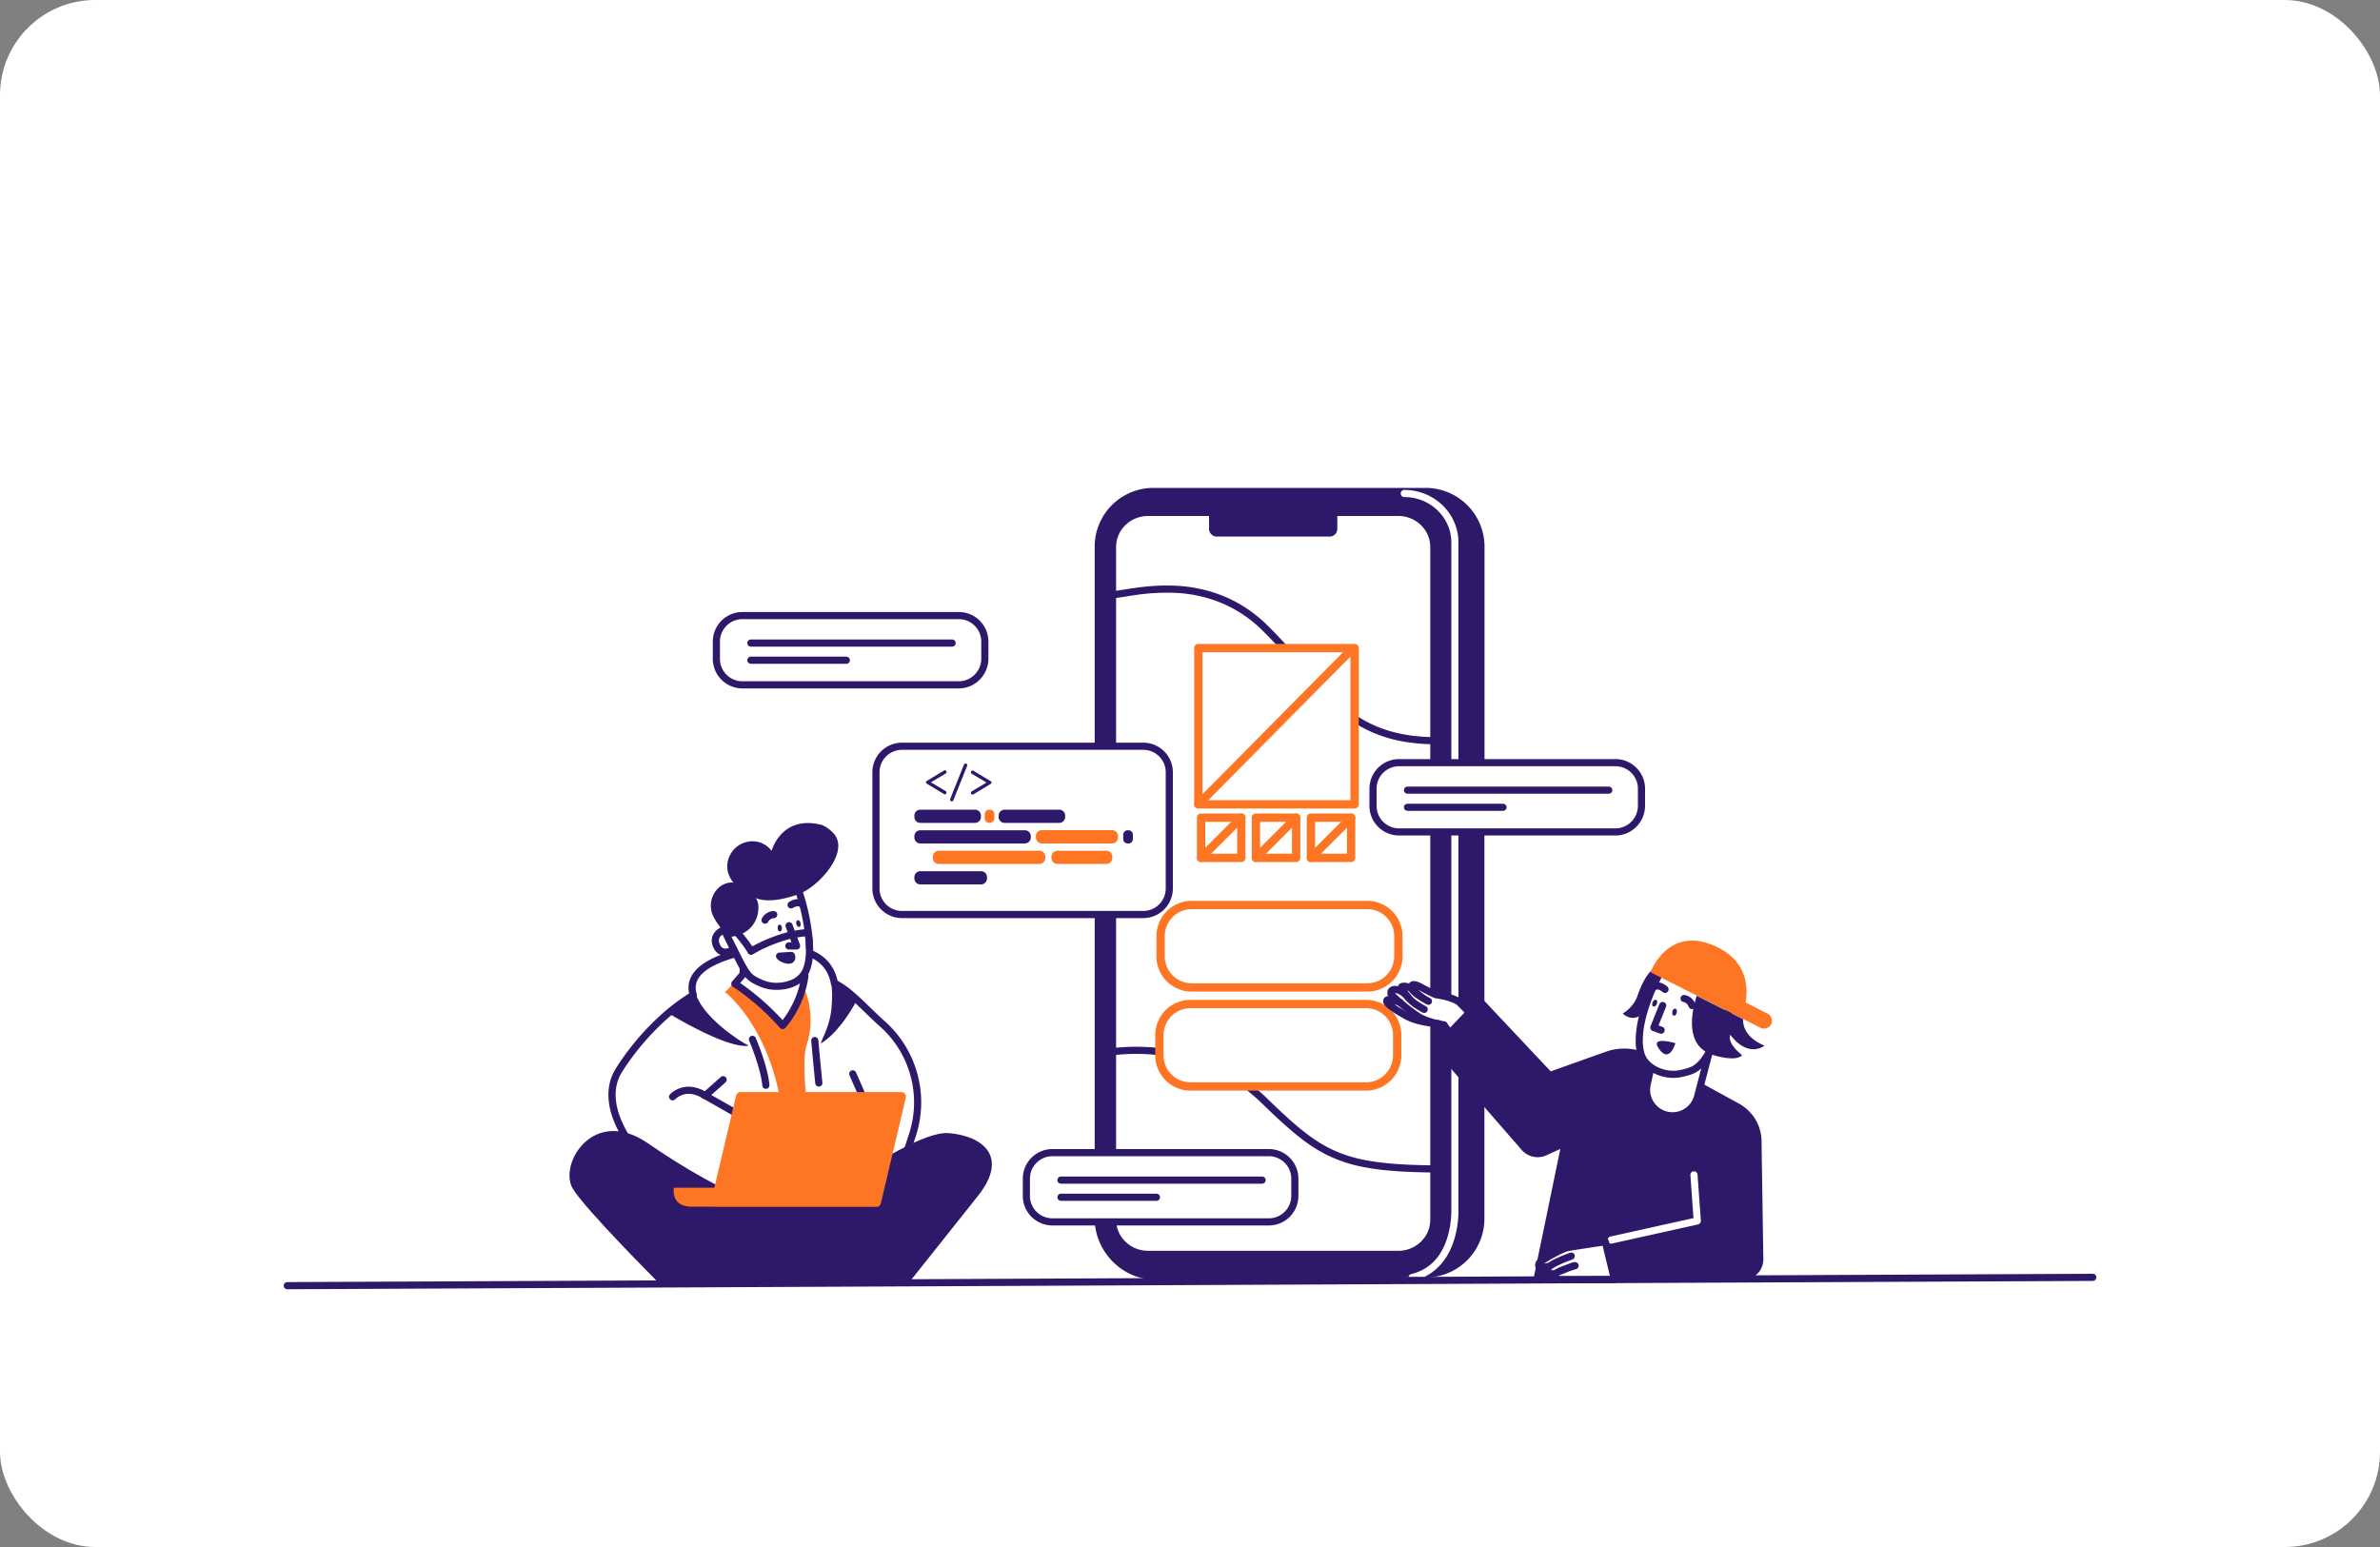 <svg xmlns="http://www.w3.org/2000/svg" width="2000" height="1300" viewBox="0 0 2000 1300"><rect x="0" y="0" width="2000" height="1300" fill="#808080" stroke="none"/><g transform="translate(-8616 2004.5)"><rect width="2000" height="1300" rx="80" transform="translate(8616 -2004.5)" fill="#fff"/><g transform="translate(8857 -1594.5)"><g transform="translate(-3)"><g transform="translate(681)"><path d="M278.1,0H49.4A49.378,49.378,0,0,0,0,49.4V217.1H18V49.7c0-14.4,12-26.1,26.9-26.1H96.1V34.5a6.554,6.554,0,0,0,6.6,6.4h94.6a6.49,6.49,0,0,0,6.6-6.4V23.6h51.2C270,23.6,282,35.3,282,49.7V230.9h17.7V45.9c0-21.1-17.7-38.2-39.5-38.2a2.946,2.946,0,0,1-3-3,2.946,2.946,0,0,1,3-3c25.1,0,45.5,19.8,45.5,44.2v185h21.9V49.4A49.463,49.463,0,0,0,278.1,0Z" transform="translate(0.9)" fill="#2e186a"/><rect width="18" height="200.1" transform="translate(0.9 358.5)" fill="#2e186a"/><path d="M0,0V135.8L17.7,139V0Z" transform="translate(282.9 289.1)" fill="#2e186a"/><path d="M299.6,155.4V2.8L281.9,0V163.4c0,14.4-12,26.1-26.9,26.1H44.8c-14.2,0-25.9-10.7-26.8-24.3H0c1.4,26,23.7,48.4,50,48.4l213.7-1.7A2.9,2.9,0,0,1,266,209c14.5-3.5,24.6-13.4,29.9-29.5A77.518,77.518,0,0,0,299.6,155.4Z" transform="translate(1 451.6)" fill="#2e186a"/><path d="M29.7,0V141.7l10.9,11-10.9,7.2V317.7a84.512,84.512,0,0,1-3.9,25.9C21,358.4,12.1,368.9,0,374.4H2.1A49.378,49.378,0,0,0,51.5,325V0Z" transform="translate(276.9 289.1)" fill="#2e186a"/><path d="M.1.7A2.979,2.979,0,0,0,3,3a1.7,1.7,0,0,0,.7-.1A47.264,47.264,0,0,0,12.2,0H0A1.483,1.483,0,0,0,.1.7Z" transform="translate(264.7 663.4)" fill="#2e186a"/><path d="M.456,1.412A3,3,0,0,1,4.589.456c17.3,10.8,37.016,16.377,62.355,16.745a3,3,0,0,1-.087,6C40.446,22.816,19.662,16.938,1.412,5.545A3,3,0,0,1,.456,1.412Z" transform="translate(218.3 192.2)" fill="#2e186a"/><path d="M17.57,2.54C30.788.562,41.761-.327,53.485.108A121.127,121.127,0,0,1,97.475,9.649,114.352,114.352,0,0,1,132.2,33.123c5.531,5.437,10.976,11.129,16.713,17.417a3,3,0,0,1-4.433,4.044c-5.668-6.213-11.039-11.827-16.478-17.174A108.338,108.338,0,0,0,95.1,15.159,115.183,115.183,0,0,0,53.263,6.1,179.009,179.009,0,0,0,19.7,8.291l-1.251.187c-.908.148-11.544,1.816-14.692,2.216l-.421.051a3,3,0,1,1-.669-5.963l.729-.091C7.064,4.2,18.333,2.426,17.57,2.54Z" transform="translate(13.5 82.037)" fill="#2e186a"/><path d="M2.656,1.092a175.265,175.265,0,0,1,38.157-.1,3,3,0,1,1-.626,5.967,169.328,169.328,0,0,0-36.843.1,3,3,0,1,1-.688-5.96Z" transform="translate(13.5 469.627)" fill="#2e186a"/><path d="M.658,1.126A3,3,0,0,1,4.874.658c4.252,3.4,8.195,6.867,12.02,10.594l2.382,2.314c25.322,24.514,39.6,35.47,56.8,42.694C94.7,64.084,116.728,67.079,156.44,67.6a3,3,0,1,1-.079,6c-40.016-.526-62.649-3.554-82.024-11.565l-.586-.244C55.142,53.974,40.032,42.185,12.707,15.549,9.025,11.962,5.229,8.625,1.126,5.343A3,3,0,0,1,.658,1.126Z" transform="translate(128.8 501.7)" fill="#2e186a"/><g transform="translate(51 132)"><path d="M134.8,138.3H3.5A3.5,3.5,0,0,1,0,134.8V3.5A3.5,3.5,0,0,1,3.5,0H134.8a3.5,3.5,0,0,1,3.5,3.5V134.8A3.5,3.5,0,0,1,134.8,138.3ZM7,7V131.3H131.3V7Z" transform="translate(33.5 -0.9)" fill="#fe7624"/><g transform="translate(35 141)"><path d="M37.3,40.8H3.5A3.5,3.5,0,0,1,0,37.3V3.5A3.5,3.5,0,0,1,3.5,0H37.3a3.5,3.5,0,0,1,3.5,3.5V37.3A3.5,3.5,0,0,1,37.3,40.8ZM7,7V33.8H33.8V7Z" transform="translate(0.8 0.6)" fill="#fe7624"/><path d="M34.825,1.025a3.5,3.5,0,0,1,5.091,4.8l-.141.15-33.8,33.8a3.5,3.5,0,0,1-5.091-4.8l.141-.15Z" transform="translate(0.8 0.6)" fill="#fe7624"/></g><g transform="translate(85 145)"><path d="M37.3,40.8H3.5A3.5,3.5,0,0,1,0,37.3V3.5A3.5,3.5,0,0,1,3.5,0H37.3a3.5,3.5,0,0,1,3.5,3.5V37.3A3.5,3.5,0,0,1,37.3,40.8ZM7,7V33.8H33.8V7Z" transform="translate(-3.1 -3.4)" fill="#fe7624"/><path d="M34.825,1.025a3.5,3.5,0,0,1,5.091,4.8l-.141.15-33.8,33.8a3.5,3.5,0,0,1-5.091-4.8l.141-.15Z" transform="translate(-3.1 -3.4)" fill="#fe7624"/></g><g transform="translate(131 145)"><path d="M37.3,40.8H3.5A3.5,3.5,0,0,1,0,37.3V3.5A3.5,3.5,0,0,1,3.5,0H37.3a3.5,3.5,0,0,1,3.5,3.5V37.3A3.5,3.5,0,0,1,37.3,40.8ZM7,7V33.8H33.8V7Z" transform="translate(-2.9 -3.4)" fill="#fe7624"/><path d="M34.825,1.025a3.5,3.5,0,0,1,5.091,4.8l-.141.15-33.8,33.8a3.5,3.5,0,0,1-5.091-4.8l.141-.15Z" transform="translate(-2.9 -3.4)" fill="#fe7624"/></g><path d="M177.1,76.3H29.7A29.647,29.647,0,0,1,0,46.6V29.7A29.647,29.647,0,0,1,29.7,0H177.1a29.647,29.647,0,0,1,29.7,29.7V46.6A29.734,29.734,0,0,1,177.1,76.3ZM29.7,7A22.653,22.653,0,0,0,7,29.7V46.6A22.653,22.653,0,0,0,29.7,69.3H177.1a22.726,22.726,0,0,0,22.7-22.7V29.7A22.653,22.653,0,0,0,177.1,7Z" transform="translate(1.8 215)" fill="#fe7624"/><path d="M177.1,76.3H29.7A29.647,29.647,0,0,1,0,46.6V29.7A29.647,29.647,0,0,1,29.7,0H177.1a29.647,29.647,0,0,1,29.7,29.7V46.6A29.734,29.734,0,0,1,177.1,76.3ZM29.7,7A22.653,22.653,0,0,0,7,29.7V46.6A22.653,22.653,0,0,0,29.7,69.3H177.1a22.726,22.726,0,0,0,22.7-22.7V29.7A22.653,22.653,0,0,0,177.1,7Z" transform="translate(0.8 298.2)" fill="#fe7624"/><path d="M130.013,1.038a3.5,3.5,0,0,1,5.115,4.775l-.14.15-129,130.3a3.5,3.5,0,0,1-5.115-4.775l.14-.15Z" transform="translate(33.5 0.1)" fill="#fe7624"/></g></g><g transform="translate(498 217)"><path d="M227.6,147.4H24.9A24.875,24.875,0,0,1,0,122.5V24.9A24.875,24.875,0,0,1,24.9,0H227.6a24.875,24.875,0,0,1,24.9,24.9v97.7A24.879,24.879,0,0,1,227.6,147.4ZM24.9,6A18.879,18.879,0,0,0,6,24.9v97.6a18.879,18.879,0,0,0,18.9,18.9H227.6a18.872,18.872,0,0,0,18.9-18.8V24.9A18.88,18.88,0,0,0,227.6,6Z" transform="translate(-2.9 -2.9)" fill="#2e186a"/><g transform="translate(32 14)"><path d="M4.4,11.1H3.7A3.691,3.691,0,0,1,0,7.4V3.7A3.691,3.691,0,0,1,3.7,0h.7A3.691,3.691,0,0,1,8.1,3.7V7.4A3.757,3.757,0,0,1,4.4,11.1Z" transform="translate(59.5 39.4)" fill="#fe7624"/><path d="M50.9,11.1H5a4.951,4.951,0,0,1-5-5V5A4.951,4.951,0,0,1,5,0H50.9a4.951,4.951,0,0,1,5,5V6.1A4.951,4.951,0,0,1,50.9,11.1Z" transform="translate(0.4 39.4)" fill="#2e186a"/><path d="M56,11.1H5a4.951,4.951,0,0,1-5-5V5A4.951,4.951,0,0,1,5,0H56a4.951,4.951,0,0,1,5,5V6.1A5.015,5.015,0,0,1,56,11.1Z" transform="translate(0.4 91.1)" fill="#2e186a"/><path d="M89.5,11.1H5a4.951,4.951,0,0,1-5-5V5A4.951,4.951,0,0,1,5,0H89.5a4.951,4.951,0,0,1,5,5V6.1A5.015,5.015,0,0,1,89.5,11.1Z" transform="translate(15.9 73.9)" fill="#fe7624"/><path d="M46.1,11.1H5a4.951,4.951,0,0,1-5-5V5A4.951,4.951,0,0,1,5,0H46.1a4.951,4.951,0,0,1,5,5V6.1A4.951,4.951,0,0,1,46.1,11.1Z" transform="translate(115.6 73.9)" fill="#fe7624"/><path d="M4.4,11.1H3.7A3.691,3.691,0,0,1,0,7.4V3.7A3.691,3.691,0,0,1,3.7,0h.7A3.691,3.691,0,0,1,8.1,3.7V7.4A3.691,3.691,0,0,1,4.4,11.1Z" transform="translate(175.9 56.7)" fill="#2e186a"/><path d="M92.8,11.1H5a4.951,4.951,0,0,1-5-5V5A4.951,4.951,0,0,1,5,0H92.8a4.951,4.951,0,0,1,5,5V6.1A5.081,5.081,0,0,1,92.8,11.1Z" transform="translate(0.4 56.7)" fill="#2e186a"/><path d="M50.9,11.1H5a4.951,4.951,0,0,1-5-5V5A4.951,4.951,0,0,1,5,0H50.9a4.951,4.951,0,0,1,5,5V6.1A5.015,5.015,0,0,1,50.9,11.1Z" transform="translate(71.2 39.4)" fill="#2e186a"/><path d="M64,11.2H5a4.951,4.951,0,0,1-5-5V5A4.951,4.951,0,0,1,5,0H64a4.951,4.951,0,0,1,5,5V6.2A5.015,5.015,0,0,1,64,11.2Z" transform="translate(102.5 56.6)" fill="#fe7624"/><g transform="translate(10)"><path d="M.8,8.9,15.2.2a1.854,1.854,0,0,1,.7-.2,1.284,1.284,0,0,1,1,.4,1.284,1.284,0,0,1,.4,1,1.574,1.574,0,0,1-.7,1.3L4.2,10.1l12.4,7.4a1.357,1.357,0,0,1,.7,1.3,1.367,1.367,0,0,1-1.4,1.4,1.445,1.445,0,0,1-.7-.2L.8,11.3A1.561,1.561,0,0,1,0,10,1.565,1.565,0,0,1,.8,8.9Z" transform="translate(0.1 6.3)" fill="#2e186a"/><path d="M12,.4A1.284,1.284,0,0,1,13,0a1.284,1.284,0,0,1,1,.4,1.284,1.284,0,0,1,.4,1,1.268,1.268,0,0,1-.1.6L2.7,31c-.1.1-.2.3-.3.4a1.284,1.284,0,0,1-1,.4,1.284,1.284,0,0,1-1-.4,1.284,1.284,0,0,1-.4-1,1.268,1.268,0,0,1,.1-.6L11.7.8A1.38,1.38,0,0,1,12,.4Z" transform="translate(20.4 0.6)" fill="#2e186a"/><path d="M17.3,10a1.561,1.561,0,0,1-.8,1.3L2.1,20a1.854,1.854,0,0,1-.7.2,1.284,1.284,0,0,1-1-.4,1.284,1.284,0,0,1-.4-1,1.574,1.574,0,0,1,.7-1.3l12.4-7.4L.7,2.7A1.357,1.357,0,0,1,0,1.4,1.284,1.284,0,0,1,.4.4a1.284,1.284,0,0,1,1-.4,1.445,1.445,0,0,1,.7.2L16.5,8.9A1.084,1.084,0,0,1,17.3,10Z" transform="translate(37.9 6.5)" fill="#2e186a"/></g></g></g><g transform="translate(927 380)"><path d="M259,238.8l-105.6-.7-7.7-31.8c-.292.042-29.925,4.308-33.3,5.3a94.849,94.849,0,0,0-11.888,5.75C97.679,218.906,91,222.7,90.2,224.3c-.537,1.133-.627,2-.267,2.564.381.6,1.244.9,2.639.9A26.924,26.924,0,0,0,98.6,226.8l.9-.4c-2.609,1.878-3.888,3.334-3.6,4.1a4.008,4.008,0,0,0,1.895,1.666,8.28,8.28,0,0,0,3.773.96,6.408,6.408,0,0,0,2.331-.425c3.1-1.992,8.411-3.863,11.3-4.8-1.132.445-2.356.959-3.541,1.457l-.006,0c-1.791.753-3.483,1.464-4.852,1.94a7.347,7.347,0,0,0-2.838,1.873,3.459,3.459,0,0,0-1.088,2.5c.068.816.666,1.883,3.126,2.33l-20.7-.4,22.6-109.3-12.8,5.8a17.851,17.851,0,0,1-19.7-5L0,42.4,40.4,0,99.8,63.1l46.4-16.5a45.878,45.878,0,0,1,28.6-.7,26.785,26.785,0,0,0,.7,2.7,20.157,20.157,0,0,0,3.35,6.387A23.3,23.3,0,0,0,184,59.8l-3.1,14.1a21.834,21.834,0,0,0,16.6,26,21.831,21.831,0,0,0,26-16.6l2.4-10.7,31.2,17.1a36.844,36.844,0,0,1,14.862,14.012A36.33,36.33,0,0,1,277,123.5l1.5,97.1a18.11,18.11,0,0,1-1.282,6.993,16.745,16.745,0,0,1-3.652,5.536,18.476,18.476,0,0,1-6.437,4.183A22.158,22.158,0,0,1,259,238.8Zm-38.8-91.706c-.065,0-.131,0-.2.006a2.951,2.951,0,0,0-2.075,1,3.052,3.052,0,0,0-.725,2.2l2.6,36.1L150,201.9a3.232,3.232,0,0,0-1.9,1.35,2.825,2.825,0,0,0-.4,2.25,2.972,2.972,0,0,0,2.9,2.4,1.835,1.835,0,0,0,.421-.057,1.3,1.3,0,0,1,.279-.042l72.4-16.1a3.078,3.078,0,0,0,2.3-3.1l-2.8-38.7a2.962,2.962,0,0,0-.934-2.016A3.03,3.03,0,0,0,220.2,147.094Z" transform="translate(38.3 47.2)" fill="#2e186a"/><g transform="translate(0 37)"><path d="M13.348,8.395l-1.942-.726c-.479-.176-.954-.348-1.3-.47l-.543-.183-.21-.069.5.359.336.235c2.3,1.6,5.242,3.434,8.606,5.4l1.281.743a39.4,39.4,0,0,0,8.667,3.646A73.4,73.4,0,0,0,41,19.8c1.26.151,2.443.265,3.523.347l.532.038c.423.029.8.05,1.117.066l.363.015a3,3,0,1,1-.177,6l-.585-.024c-.3-.015-.682-.037-1.127-.068-1.319-.09-2.784-.225-4.36-.414a79.246,79.246,0,0,1-13.273-2.683A46.193,46.193,0,0,1,17.629,19.2l-2.04-1.18C5.752,12.294.654,8.617.1,5.415-.464,2.4,1.47.321,4.29.039A14.865,14.865,0,0,1,9.6.755c.74.206,1.509.448,2.314.722l.695.244c.466.167,1,.362,1.466.536l1.273.48a3,3,0,1,1-2,5.658Z" transform="translate(-2.647 9.934)" fill="#2e186a"/><path d="M.114,7.013C-.719,2.2,3.112-.6,7.93.108c4.031.591,8.443,3.38,11.891,7.73a3,3,0,0,1-4.7,3.727C12.573,8.353,9.485,6.4,7.06,6.045,6.878,6.018,6.713,6,6.567,6l-.181,0,.093.1c.377.4.861.882,1.439,1.431l.253.24c1.71,1.609,4.076,3.67,6.7,5.84L16,14.529a112.792,112.792,0,0,0,12.43,9.15c4.689,2.6,11.281,4.73,19.616,6.06A3,3,0,0,1,49.895,30.8l.122.16,4.9,6.9a3,3,0,0,1-4.777,3.625l-.115-.151-4.178-5.883-.317-.054C37.52,34,30.963,31.856,26,29.188l-.476-.26c-2.795-1.542-8.154-5.517-13.668-10.038L10.291,17.6C3.751,12.159.422,8.967.114,7.013Z" transform="translate(0.83 1.498)" fill="#2e186a"/><path d="M9.422,1.975A4.634,4.634,0,0,1,13.813.013a16.09,16.09,0,0,1,5.853,1.915l.459.234L22.1,3.219c1.234.654,2.482,1.308,3.7,1.934l1.55.792c2.1,1.063,3.822,1.895,5.009,2.41l.449.19.617.089c.782.116,1.65.259,2.584.429a73.1,73.1,0,0,1,7.87,1.862c4.615,1.389,8.2,3.087,10.44,5.277l7.574,7.675.469.47a3,3,0,1,1-4.243,4.243L50.127,20.5c-1.42-1.366-4.239-2.7-7.977-3.826a67.261,67.261,0,0,0-7.219-1.705c-.867-.158-1.67-.29-2.389-.4l-.869-.122a3,3,0,0,1-.72-.181l-.437-.176c-1.38-.57-3.376-1.526-5.878-2.793l-.663-.337c-1.142-.583-2.323-1.2-3.5-1.818L18.354,8.02l-1.077-.578-.318-.161.271.233c1.357,1.153,3.139,2.519,4.938,3.792l.415.292c.608.424,1.191.818,1.724,1.166l.212.138.338.192.69.381q.333.182.642.347l.893.465a3,3,0,0,1-1.835,5.642A12.042,12.042,0,0,1,22,18.377l-.141-.086-.851-.483c-1.22-.7-2.432-1.443-3.6-2.211l-.87-.581A33.079,33.079,0,0,1,10.3,9.784q-.429-.489-.791-.977l-.039-.054a4.954,4.954,0,0,0-1.395-.828L7.92,7.863l.137.185c.608.815,1.35,1.766,2.26,2.9l1.152,1.428A26.336,26.336,0,0,0,16.51,16.8c1.53,1.088,3.183,2.135,4.836,3.1l.674.387q.326.185.628.351l.87.469a3,3,0,1,1-2.753,5.331l-.691-.369c-.528-.287-1.114-.616-1.743-.982-1.8-1.047-3.6-2.189-5.3-3.394a31.7,31.7,0,0,1-6.219-5.528L5.664,14.738C3.961,12.613,2.8,11.074,1.926,9.78A15.111,15.111,0,0,1,.46,7.182,3.827,3.827,0,0,1,.773,3.028C2.245,1.136,5.925.941,9.256,2l.128.042Z" transform="translate(9.659 -2.57)" fill="#2e186a"/></g><g transform="translate(128 253)"><path d="M21.845,37.853a12.531,12.531,0,0,1-5.984-1.21,4.761,4.761,0,0,1-2.6-3.709l-.019-.176-.1-.015c-3.177-.522-5.851-2.254-6.654-4.311l-.067-.183a3.706,3.706,0,0,1-.165-.736l-.005-.059-.252.005H5.852A9.357,9.357,0,0,1,3.9,27.277l-.229-.052A4.632,4.632,0,0,1,.426,24.788a6,6,0,0,1,.35-5.129C1.7,17.8,5.049,15.418,12.327,11.421l1.1-.6a86.781,86.781,0,0,1,11.38-5.4l.306-.084c1.672-.426,6.091-1.189,13.908-2.4L41.7,2.528l5.688-.86L54.429.627l4.1-.6a3,3,0,0,1,3.3,2.092l.047.171,7.7,31.8a3,3,0,0,1-2.741,3.7l-.175,0h-43.2l-.236.015C22.751,37.84,22.288,37.853,21.845,37.853ZM33.23,20.048a4.085,4.085,0,0,1,.967.12l.09.022a3,3,0,0,1,.09,5.8l-.762.223-1.191.362c-.251.077-.527.163-.869.272-.727.23-1.442.464-2.124.693l-.568.2-6.209,2.524-1.506.577a4.266,4.266,0,0,0-1.263.711l-.173.15.044.009a10.75,10.75,0,0,0,1.977.154c.343,0,.71-.01,1.09-.031l.337-.02.2-.006H62.845L56.686,6.36l-2.542.373c-3.16.464-6.1.9-8.74,1.3l-5.371.821c-7.5,1.161-12.275,1.98-13.459,2.3l-.068.019A95.892,95.892,0,0,0,15.547,16.5l-.332.182c-2.612,1.434-4.883,2.778-6.569,3.886l-.564.378-.161.11-.006,0-.1.066-.274.192.058-.007c.809-.119,1.747-.3,2.787-.542l.782-.186.228-.156a40.408,40.408,0,0,1,4.594-2.648l.343-.169c.971-.477,2.066-.985,3.257-1.508,2-.881,4.237-1.793,6.641-2.71l.92-.347q.445-.167.859-.319l1.248-.452a3,3,0,0,1,2.157,5.6l-.946.345c-.641.233-1.348.5-2.1.785-2.3.875-4.438,1.748-6.363,2.595-1.1.485-2.12.957-3.028,1.4a29.281,29.281,0,0,0-5.513,3.421l-.234.2.148.053a4.887,4.887,0,0,0,1.54.263,3.675,3.675,0,0,0,.833-.092l.2-.054.023-.013a43.046,43.046,0,0,1,6.646-3.143l.547-.212c1.009-.388,2.1-.785,3.236-1.181l.343-.118,1.88-.749C31.143,20.38,32.3,20.048,33.23,20.048Z" transform="translate(-2.959 -2.5)" fill="#2e186a"/></g><g transform="translate(198)"><path d="M52.711,2.243a3,3,0,0,1,5.845,1.343l-.04.172-9.49,36.355-.077.337A24.844,24.844,0,0,1,19.865,59.014l-.4-.085A24.844,24.844,0,0,1,.5,29.749l.085-.4,2.9-13a3,3,0,0,1,5.889,1.133l-.033.173-2.9,12.992a18.812,18.812,0,0,0,36.665,8.436l.1-.439Z" transform="translate(17.686 91.099)" fill="#2e186a"/><path d="M31.716,103.973h0A36.363,36.363,0,0,1,13.2,98.906,28.562,28.562,0,0,1,6.055,92.9a22.839,22.839,0,0,1-4.437-8.037A41.35,41.35,0,0,1,0,73.206,81.137,81.137,0,0,1,1.856,56.114c.378-1.824.805-3.638,1.271-5.391l.088-.33.169-.619.04-.106c.026-.067.1-.271.141-.271.01,0,.017.015.019.046v.032l.009-.209a2.928,2.928,0,0,1,.061-.424l.052-.207A169.908,169.908,0,0,1,19.4,11.459l.239-.4a22.835,22.835,0,0,1,8.6-8.4A23.43,23.43,0,0,1,39.494,0a32.439,32.439,0,0,1,3.394.184,42.693,42.693,0,0,1,10.4,2.547,48.417,48.417,0,0,1,5.812,2.6c7.538,4.023,13.29,9.093,17.1,15.069a36.693,36.693,0,0,1,5.624,19.431,48.642,48.642,0,0,1-2.074,14.548c-.478,1.62-1.024,3.19-1.623,4.668-.275.681-.548,1.313-.814,1.877l-.2.4-.045.091a2.984,2.984,0,0,1-2.683,1.658c.826,0,.9.612.937.94.013.114.022.19.058.19s.12-.1.289-.381l1.137-1.948-3.389,6.234c-1.818,3.332-3.387,6.158-4.937,8.895l-.358.63-1.278,2.23a100.687,100.687,0,0,1-7.582,11.864,32.306,32.306,0,0,1-8.069,7.275c-2.717,1.594-6,2.744-11.333,3.968l-1.02.229A32.756,32.756,0,0,1,31.716,103.973ZM9.4,50.306l-.964,3.92c-.193.8-.359,1.509-.5,2.114l-.168.771-.239,1.176A73.879,73.879,0,0,0,6,73.148,35.4,35.4,0,0,0,7.354,83.1a16.874,16.874,0,0,0,3.513,6.168,23.056,23.056,0,0,0,5.788,4.684,30.464,30.464,0,0,0,15.1,4.018,26.612,26.612,0,0,0,5.787-.619l.478-.106c8.858-1.988,11.425-3.386,16.154-8.795l.5-.578a99.489,99.489,0,0,0,7.024-11.083l.863-1.5,1.131-1.994c1.362-2.412,2.822-5.046,4.463-8.054l3.407-6.267.209-.369.2-.429c.157-.344.318-.717.48-1.109l.108-.264c.529-1.31,1.01-2.7,1.43-4.118a42.689,42.689,0,0,0,1.83-12.753,33.374,33.374,0,0,0-1.232-8.615A29.3,29.3,0,0,0,71.054,23.5a33.063,33.063,0,0,0-6.037-6.926,46.334,46.334,0,0,0-8.738-5.942,42.581,42.581,0,0,0-5.1-2.279,36.635,36.635,0,0,0-8.925-2.2A26.485,26.485,0,0,0,39.487,6,17.382,17.382,0,0,0,30.95,8.03,17.171,17.171,0,0,0,24.57,14.5,163.786,163.786,0,0,0,9.464,50.324l-.06-.018Z" transform="translate(11.514 11.82)" fill="#2e186a"/><path d="M17.4,39.219a168.321,168.321,0,0,1,15.4-36.5c.3-.5.7-1.1,1-1.6-5.7-4.5-15,4.8-21.4,23.7C9.1,34.619,0,39.619,0,39.619c6.9,6.1,13.2,3.4,17.3,0A1,1,0,0,0,17.4,39.219Z" transform="translate(0.6 22.081)" fill="#2e186a"/><path d="M7.615,1.887a3,3,0,0,1,5.632,2.063l-.061.166L6.939,19.732l3.18,1.147a3,3,0,0,1,1.859,3.672l-.055.168a3,3,0,0,1-3.672,1.859l-.168-.055-6.1-2.2a3,3,0,0,1-1.83-3.767l.062-.17Z" transform="translate(23.799 51.999)" fill="#2e186a"/><ellipse cx="3" cy="1.9" rx="3" ry="1.9" transform="matrix(0.394, -0.919, 0.919, 0.394, 24.581, 54.997)" fill="#2e186a"/><ellipse cx="3" cy="1.9" rx="3" ry="1.9" transform="translate(41.684 63.063) rotate(-77.555)" fill="#2e186a"/><path d="M.061,2.4A3,3,0,0,1,3.6.061a11.686,11.686,0,0,1,6.615,3.808,12.1,12.1,0,0,1,1.826,2.8A9.16,9.16,0,0,1,12.6,8.116a3,3,0,0,1-5.74,1.737l-.071-.228c-.028-.076-.084-.217-.172-.4A6.147,6.147,0,0,0,5.691,7.81a5.646,5.646,0,0,0-2.99-1.8L2.4,5.94A3,3,0,0,1,.061,2.4Z" transform="translate(49.199 46.099)" fill="#2e186a"/><path d="M5.04.048a11.093,11.093,0,0,1,6.92,1.847,15.82,15.82,0,0,1,2.476,1.822,3,3,0,0,1-3.93,4.53l-.268-.232-.147-.12L10,7.822a11.547,11.547,0,0,0-1.148-.795A5.6,5.6,0,0,0,5.665,6.015a1.878,1.878,0,0,0-.785.258l-.148.1a3,3,0,1,1-3.465-4.9A7.894,7.894,0,0,1,5.04.048Z" transform="translate(23.8 35.48)" fill="#2e186a"/><path d="M98.3,61.351l-18.4-9.4c2.3-13.7.9-35-24.9-47-40.3-18.7-55,21.6-55,21.6l92.3,46.6a6.62,6.62,0,1,0,6-11.8Z" transform="translate(24 0.449)" fill="#fe7624"/><path d="M.574,4.59c-4.1-8.4,15.1-2.7,15.1-2.7S10.274,21.19.574,4.59Z" transform="translate(29.226 84.71)" fill="#2e186a"/><path d="M42.908,19.6,4.008,0c-4.5,14.1-10.2,42.4,13.9,49.8,0,0,18.9,6.2,24.3.1,0,0-12.9-9.5-10-17.2,0,0,13.2,19.6,28.8,9.2C61.008,41.7,42.608,35.8,42.908,19.6Z" transform="translate(58.792 46.8)" fill="#2e186a"/></g></g><g transform="translate(364 107)"><g transform="translate(551 123)"><path d="M206.7,64.2H24.9A24.874,24.874,0,0,1,0,39.3V24.9A24.875,24.875,0,0,1,24.9,0H206.7a24.875,24.875,0,0,1,24.9,24.9V39.325a25.127,25.127,0,0,1-15.265,22.921A24.526,24.526,0,0,1,206.7,64.2ZM24.9,6A18.879,18.879,0,0,0,6,24.9V39.3A18.88,18.88,0,0,0,24.9,58.2H206.7a18.57,18.57,0,0,0,7.306-1.486A19.1,19.1,0,0,0,225.6,39.3V24.9A18.88,18.88,0,0,0,206.7,6Z" transform="translate(-2.2 -2.1)" fill="#2e186a"/><path d="M172.1,0a3,3,0,0,1,.176,5.995L172.1,6H3A3,3,0,0,1,2.824.005L3,0Z" transform="translate(26.8 21)" fill="#2e186a"/><path d="M83.2,0a3,3,0,0,1,.176,5.995L83.2,6H3A3,3,0,0,1,2.824.005L3,0Z" transform="translate(26.8 35.4)" fill="#2e186a"/></g><g transform="translate(260 451)"><path d="M206.7,64.2H24.9A24.874,24.874,0,0,1,0,39.3V24.9A24.875,24.875,0,0,1,24.9,0H206.7a24.875,24.875,0,0,1,24.9,24.9V39.3a24.874,24.874,0,0,1-24.9,24.9ZM24.9,6A18.879,18.879,0,0,0,6,24.9V39.3A18.88,18.88,0,0,0,24.9,58.2H206.7a18.88,18.88,0,0,0,18.9-18.9V24.9A18.88,18.88,0,0,0,206.7,6Z" transform="translate(-2.5 -2.4)" fill="#2e186a"/><path d="M172,0a3,3,0,0,1,.176,5.995L172,6H3A3,3,0,0,1,2.824.005L3,0Z" transform="translate(26.6 20.7)" fill="#2e186a"/><path d="M83.2,0a3,3,0,0,1,.176,5.995L83.2,6H3A3,3,0,0,1,2.824.005L3,0Z" transform="translate(26.6 35.1)" fill="#2e186a"/></g><path d="M206.7,64.2H24.9A24.874,24.874,0,0,1,0,39.3V24.9A24.875,24.875,0,0,1,24.9,0H206.7a24.875,24.875,0,0,1,24.9,24.9V39.325a25.127,25.127,0,0,1-15.265,22.921A24.526,24.526,0,0,1,206.7,64.2ZM24.9,6A18.879,18.879,0,0,0,6,24.9V39.3A18.88,18.88,0,0,0,24.9,58.2H206.7a18.57,18.57,0,0,0,7.306-1.486A19.1,19.1,0,0,0,225.6,39.3V24.9A18.88,18.88,0,0,0,206.7,6Z" transform="translate(-3 -2.7)" fill="#2e186a"/><path d="M172.1,0a3,3,0,0,1,.176,5.995L172.1,6H3A3,3,0,0,1,2.824.005L3,0Z" transform="translate(26 20.4)" fill="#2e186a"/><path d="M83.2,0a3,3,0,0,1,.176,5.995L83.2,6H3A3,3,0,0,1,2.824.005L3,0Z" transform="translate(26 34.8)" fill="#2e186a"/></g><g transform="translate(240 281)"><path d="M166.862,1.844A3,3,0,0,1,170.786.233c12.143,5.075,18.957,13.829,21.663,25.212l.12.522.148.077a74.616,74.616,0,0,1,13.425,9.5l2.424,2.1c2.007,1.766,3.741,3.379,7.2,6.7l8.478,8.183c2.965,2.849,5.21,4.955,7.446,6.967l.4.362.062.04a4.208,4.208,0,0,1,.559.458l.292.286.731.67a91.4,91.4,0,0,1,24.772,94.7l-.335,1.032-7.6,23.1a3,3,0,0,1-1.569,1.775l-.343.142-8.218,3.186c-2.817,1.087-5.82,2.242-8.985,3.454l-3.218,1.23c-15.571,5.946-31.431,11.893-46.638,17.444l-4.027,1.466-3.964,1.435C133.856,224.626,107.688,232.9,99.63,232.9c-11.344,0-43.408-22.214-66.406-46.866C3.263,153.919-8.648,122.695,6.709,98.874A219.318,219.318,0,0,1,42.221,56.357,173.538,173.538,0,0,1,67.51,36.821l.351-.219-.033-.152C64.641,21.327,76.384,9.011,104.5.778l.9-.261a3,3,0,1,1,1.651,5.768C79.6,14.143,70.335,24.641,74.2,37.114a3,3,0,0,1-1.325,3.461A164.279,164.279,0,0,0,46.288,60.769a213.326,213.326,0,0,0-34.537,41.357c-13.387,20.765-2.429,49.493,25.86,79.815a238.57,238.57,0,0,0,37.3,32.32l.967.665C86.783,222.38,95.963,226.9,99.63,226.9c6.905,0,32.883-8.192,70.8-21.858l5.106-1.847q1.993-.724,4.017-1.462c14.093-5.144,28.751-10.63,43.22-16.141l5.489-2.1c3.2-1.222,6.232-2.389,9.085-3.489l7.976-3.089,7.16-21.762a85.412,85.412,0,0,0-22.823-89.451l-.745-.684-.207-.2-.062-.039q-.082-.056-.161-.117l-.153-.128-.649-.582c-2.485-2.236-4.966-4.571-8.367-7.849l-5.122-4.941c-13.57-13.033-18.56-17.123-25.556-20.459a3,3,0,0,1-1.655-2.144c-2.008-10.484-7.649-18.257-18.51-22.8A3,3,0,0,1,166.862,1.844Z" transform="translate(33.27 107.199)" fill="#2e186a"/><path d="M8.6,0c1.4,7.3.9,14.2.7,18.4C8.5,35.9,2,45.4,0,51.9c12.8-7.6,24.6-25.2,30.4-36.7C26.6,11.8,15,3.1,8.6,0Z" transform="translate(211.7 134)" fill="#2e186a"/><path d="M66.8,43.9C60.5,41,28.3,20.2,22.9,0,16.4,3.5,6.3,9.6,0,17.1c7.3,4.4,48.4,28.8,66.5,27.5a1.483,1.483,0,0,0,.7-.1A2.092,2.092,0,0,1,66.8,43.9Z" transform="translate(83.6 143.3)" fill="#2e186a"/><path d="M68.5,52.4c6.9-20.2,1.7-42.6-3.2-49.2A80.718,80.718,0,0,1,48.4,35.8,201.573,201.573,0,0,0,8.2.7L8.8,0A7.9,7.9,0,0,0,7.4.1L0,7.7S35,34.3,46.4,98.5c7.4,41.7,11.2,80.8,11.2,80.8l21.7-1.2C79.4,178.1,61,74.3,68.5,52.4Z" transform="translate(131.3 135)" fill="#fe7624"/><g transform="translate(119)"><path d="M8.724.239a3,3,0,0,1,2.343,5.523C6.686,7.621,4.708,10.53,6.915,15.234c1.885,4.048,5.267,4.16,10.035,1.538a3,3,0,0,1,2.892,5.257,17.445,17.445,0,0,1-8.871,2.482c-4.1-.137-7.463-2.383-9.491-6.737C-.685,13.162-.416,8.96,1.9,5.551A15.344,15.344,0,0,1,8.724.239Z" transform="translate(1.105 87.599)" fill="#2e186a"/><path d="M1.913.205A3,3,0,0,1,5.8,1.913c6.251,16.063,9.921,37.12,10.2,51.529a3,3,0,0,1-6,.118C9.732,39.816,6.182,19.446.205,4.089A3,3,0,0,1,1.913.205Z" transform="translate(70.299 52.499)" fill="#2e186a"/><path d="M10.2,0l.176.005A3,3,0,0,1,13.2,3l-.005.176-.3,5.1a3,3,0,0,1-.586,1.612l-.137.171L7.5,15.475l.464.317c2.644,1.819,5.584,3.965,8.748,6.43a213.2,213.2,0,0,1,25.47,23.37l.943,1.028.423-.545.281-.371a78.27,78.27,0,0,0,6.409-10.071A77.741,77.741,0,0,0,58.927,9.1a3,3,0,0,1,5.947.793,83.694,83.694,0,0,1-9.348,28.572,84.242,84.242,0,0,1-6.9,10.846l-.466.612c-1.211,1.575-2.172,2.695-2.775,3.333a3,3,0,0,1-4.434-.079q-1.082-1.231-2.187-2.444A206.882,206.882,0,0,0,13.025,26.955c-2.831-2.206-5.473-4.145-7.868-5.809l-.593-.41c-.761-.523-1.447-.984-2.052-1.382l-.794-.516-.3-.188a3,3,0,0,1-.811-4.363l.119-.147L6.965,6.909l.24-4.085A3,3,0,0,1,10.2,0Z" transform="translate(17.5 119.6)" fill="#2e186a"/><path d="M45.8,53.111h0a35.022,35.022,0,0,1-12.716-2.228C27.965,48.826,24.9,47.217,22.5,45.329a27.663,27.663,0,0,1-6.538-7.868l-.549-.913c-1.341-2.278-3.687-6.752-6.97-13.3L6.7,19.767c-.858-1.726-1.758-3.547-2.673-5.412l-1.614-3.3L.389,6.89.227,6.541a3.007,3.007,0,0,1,.047-2.39,2.968,2.968,0,0,1,1.779-1.6l7.2-2.4a3,3,0,0,1,2.521.291c2.755,1.7,9.657,10.2,13.374,15.979l.106.167.86-.477.993-.538.52-.276A129.3,129.3,0,0,1,41.306,9.111,138.754,138.754,0,0,1,55.836,4.4l.123-.03,1.577-.332,1.639-.327c1.128-.218,2.225-.419,3.259-.6a57.716,57.716,0,0,1,9.079-1.026c.251,0,.493,0,.719.015a2.991,2.991,0,0,1,2.815,2.426l.029.155c.06.321.125.7.189,1.09l.067.412c.068.437.134.885.2,1.331l.129.959c.371,2.91.6,5.825.681,8.664.264,9.137-1,16.6-3.744,22.185a21.706,21.706,0,0,1-7.3,8.326,30.718,30.718,0,0,1-11.113,4.6A40.347,40.347,0,0,1,45.8,53.111ZM9.6,6.362h0l-2.408.8,2.223,4.544c.914,1.86,1.809,3.672,2.66,5.387l1.729,3.464c3.312,6.6,5.624,11.011,6.872,13.1l.382.633c3.5,5.741,5.749,7.535,13.392,10.669l.869.353a28.185,28.185,0,0,0,10.4,1.884,31.111,31.111,0,0,0,12.844-2.708,17.487,17.487,0,0,0,8.641-7.817,30.145,30.145,0,0,0,2.552-8.625,59.29,59.29,0,0,0,.579-10.738c-.077-2.655-.291-5.373-.636-8.077-.009-.068-.018-.136-.027-.2v-.01L69.66,8.9l-.1-.716-.492.047c-1.443.143-3.188.386-5.187.722l-.433.074c-1.317.226-2.717.488-4.16.778l-.638.129-.011,0-.156.032-1.18.249-1.246.337c-3.814,1.049-7.641,2.291-11.373,3.691l-1.217.464a123.129,123.129,0,0,0-13.041,5.9c-1.248.658-2.413,1.3-3.461,1.923-.239.14-.458.271-.652.39l-.485.3A3,3,0,0,1,21.549,22.1C19.366,17.971,12.854,9.556,9.767,6.523L9.6,6.362Z" transform="translate(9.899 87.7)" fill="#2e186a"/><path d="M15.245,95.772s-8.3-7.8-12.9-16.8a20.466,20.466,0,0,1,4.8-25.1c6.2-5.1,12-3.7,12-3.7s-10.5-10.8-2.2-24.7a20.877,20.877,0,0,1,13.4-9.6,19.964,19.964,0,0,1,20.7,7.5s8-30.3,41.7-21.9c3.4.9,7.9,4.5,10.3,7.1,14.3,15.7-12.8,45.3-29.3,51.2-18.1,6.5-29.7,6.1-36.8,3C42.045,64.172,43.945,93.172,15.245,95.772Z" transform="translate(0.355 0.628)" fill="#2e186a"/><path d="M2.158.188A3,3,0,0,1,5.947,1.795l.066.164,6.3,17A3,3,0,0,1,9.678,23L9.5,23H3a3,3,0,0,1-.176-5.995L3,17H5.188L.387,4.043A3,3,0,0,1,1.994.254Z" transform="translate(62.9 83.899)" fill="#2e186a"/><ellipse cx="1.8" cy="2.9" rx="1.8" ry="2.9" transform="translate(71.524 82.714) rotate(-13.875)" fill="#2e186a"/><ellipse cx="1.8" cy="2.9" rx="1.8" ry="2.9" transform="translate(56.325 86.083) rotate(-3.102)" fill="#2e186a"/><path d="M10.188,0a3,3,0,0,1,.4,5.984L10.414,6A5.343,5.343,0,0,0,6.8,7.479,5.424,5.424,0,0,0,5.769,8.766l-.037.075A3,3,0,1,1,.27,6.359L.4,6.094a9.8,9.8,0,0,1,.509-.861,11.867,11.867,0,0,1,1.78-2.12A11.307,11.307,0,0,1,10.188,0Z" transform="translate(42.899 74.6)" fill="#2e186a"/><path d="M8.861,0A7.8,7.8,0,0,1,14.29,2.195a3,3,0,0,1-4.033,4.438L10.111,6.5A1.863,1.863,0,0,0,8.747,6a7.035,7.035,0,0,0-2.783.674,9.691,9.691,0,0,0-1.319.682A3,3,0,1,1,1.356,2.338l.323-.2a16.436,16.436,0,0,1,1.892-.963A12.7,12.7,0,0,1,8.861,0Z" transform="translate(64.8 64.553)" fill="#2e186a"/><path d="M12.724.025V0l-9.9.6A3,3,0,0,0,.535,5.3a6.929,6.929,0,0,0,.86.988A11.3,11.3,0,0,0,3.558,7.917a16.249,16.249,0,0,0,6.884,2.066,3,3,0,0,0,.341.01c3.237-.085,5.231-2.1,5.438-4.85a7.258,7.258,0,0,0-.216-2.308,7.443,7.443,0,0,0-.22-.726l-.063-.166-.112-.255c-.025-.051-.062-.115-.16-.286l-.043-.092c-.079-.15-.215-.259-1.072-.954L14.021.206a2.164,2.164,0,0,0-.946-.171Z" transform="translate(55.096 108.905)" fill="#2e186a"/></g><g transform="translate(87 182)"><path d="M1.807.248a3,3,0,0,1,3.871,1.4l.1.213.386.913.456,1.1c.3.741.628,1.548.969,2.415,1.365,3.464,2.73,7.179,4.005,11,1.39,4.168,2.589,8.219,3.54,12.064a82.808,82.808,0,0,1,2.155,11.964,3,3,0,0,1-5.974.56A77.049,77.049,0,0,0,9.308,30.8C8.4,27.119,7.243,23.218,5.9,19.191c-1.1-3.3-2.273-6.526-3.453-9.568L2.005,8.49q-.4-1.01-.761-1.9l-.618-1.5L.248,4.194A3,3,0,0,1,1.807.248Z" transform="translate(64.299 -2.601)" fill="#2e186a"/><path d="M2.742.011A3,3,0,0,1,5.969,2.567L6,2.884,6.7,10.7l.395,4.319c.383,4.15.773,8.269,1.162,12.242l.333,3.367q.257,2.568.5,4.959l.293,2.8a3,3,0,0,1-5.943.81l-.024-.175-.295-2.812q-.2-1.92-.4-3.958l-.6-6.119c-.279-2.874-.557-5.814-.833-8.778L.587,9.761l-.576-6.5A3,3,0,0,1,2.742.011Z" transform="translate(116.7 -1.6)" fill="#2e186a"/><path d="M43.409.756a3,3,0,0,1,4.12,4.357l-.138.13-15.1,13.4a3,3,0,0,1-3.574.3c-8.3-5.158-15.139-4.989-20.7-1.732a15.39,15.39,0,0,0-2.18,1.535l-.328.288c-.09.082-.162.15-.214.2l-.078.081A3,3,0,1,1,.784,15.278a13.288,13.288,0,0,1,1.169-1.1,21.362,21.362,0,0,1,3.032-2.139c6.868-4.022,15.282-4.514,24.651.511l.3.163Z" transform="translate(-2.7 31.3)" fill="#2e186a"/><path d="M.395,1.514A3,3,0,0,1,4.487.395L34.263,17.334c5.647,3.2,9.118,5.153,9.579,5.383a3,3,0,0,1-2.517,5.443l-.166-.077c-.483-.241-2.98-1.64-7.225-4.041l-15.64-8.879L1.514,5.607A3,3,0,0,1,.395,1.514Z" transform="translate(23.199 43.899)" fill="#2e186a"/><path d="M1.8.253A3,3,0,0,1,5.673,1.636l.075.159,7.5,17.1a3,3,0,0,1-5.419,2.569l-.075-.159-7.5-17.1A3,3,0,0,1,1.8.253Z" transform="translate(148.599 26.399)" fill="#2e186a"/></g><path d="M150.239,58.362s-37.5-15.6-83.9-47.8-75.9,17.6-63.5,38c11,18,72.8,79.7,72.8,79.7l210.3-1.7s49.4-62.2,57.2-71.9c26.2-32.9,4.6-50.4-24.3-52.9-27.1-2.4-100.4,51-109.4,57.9Z" transform="translate(0.561 259.438)" fill="#2e186a"/><path d="M191.4,0H56.2a3.759,3.759,0,0,0-3.7,2.9L34.2,80.4H.2S-2.9,96.3,15.1,96.3h19a3.6,3.6,0,0,0,1.1.2H170.4a3.759,3.759,0,0,0,3.7-2.9l21-88.9A3.777,3.777,0,0,0,191.4,0Z" transform="translate(88.097 226.7)" fill="#fe7624"/></g><path d="M1520.186,0a3,3,0,0,1,.2,5.994l-.176.006L3.014,13a3,3,0,0,1-.2-5.994L2.986,7Z" transform="translate(0.4 660.4)" fill="#2e186a"/></g></g></g></svg>